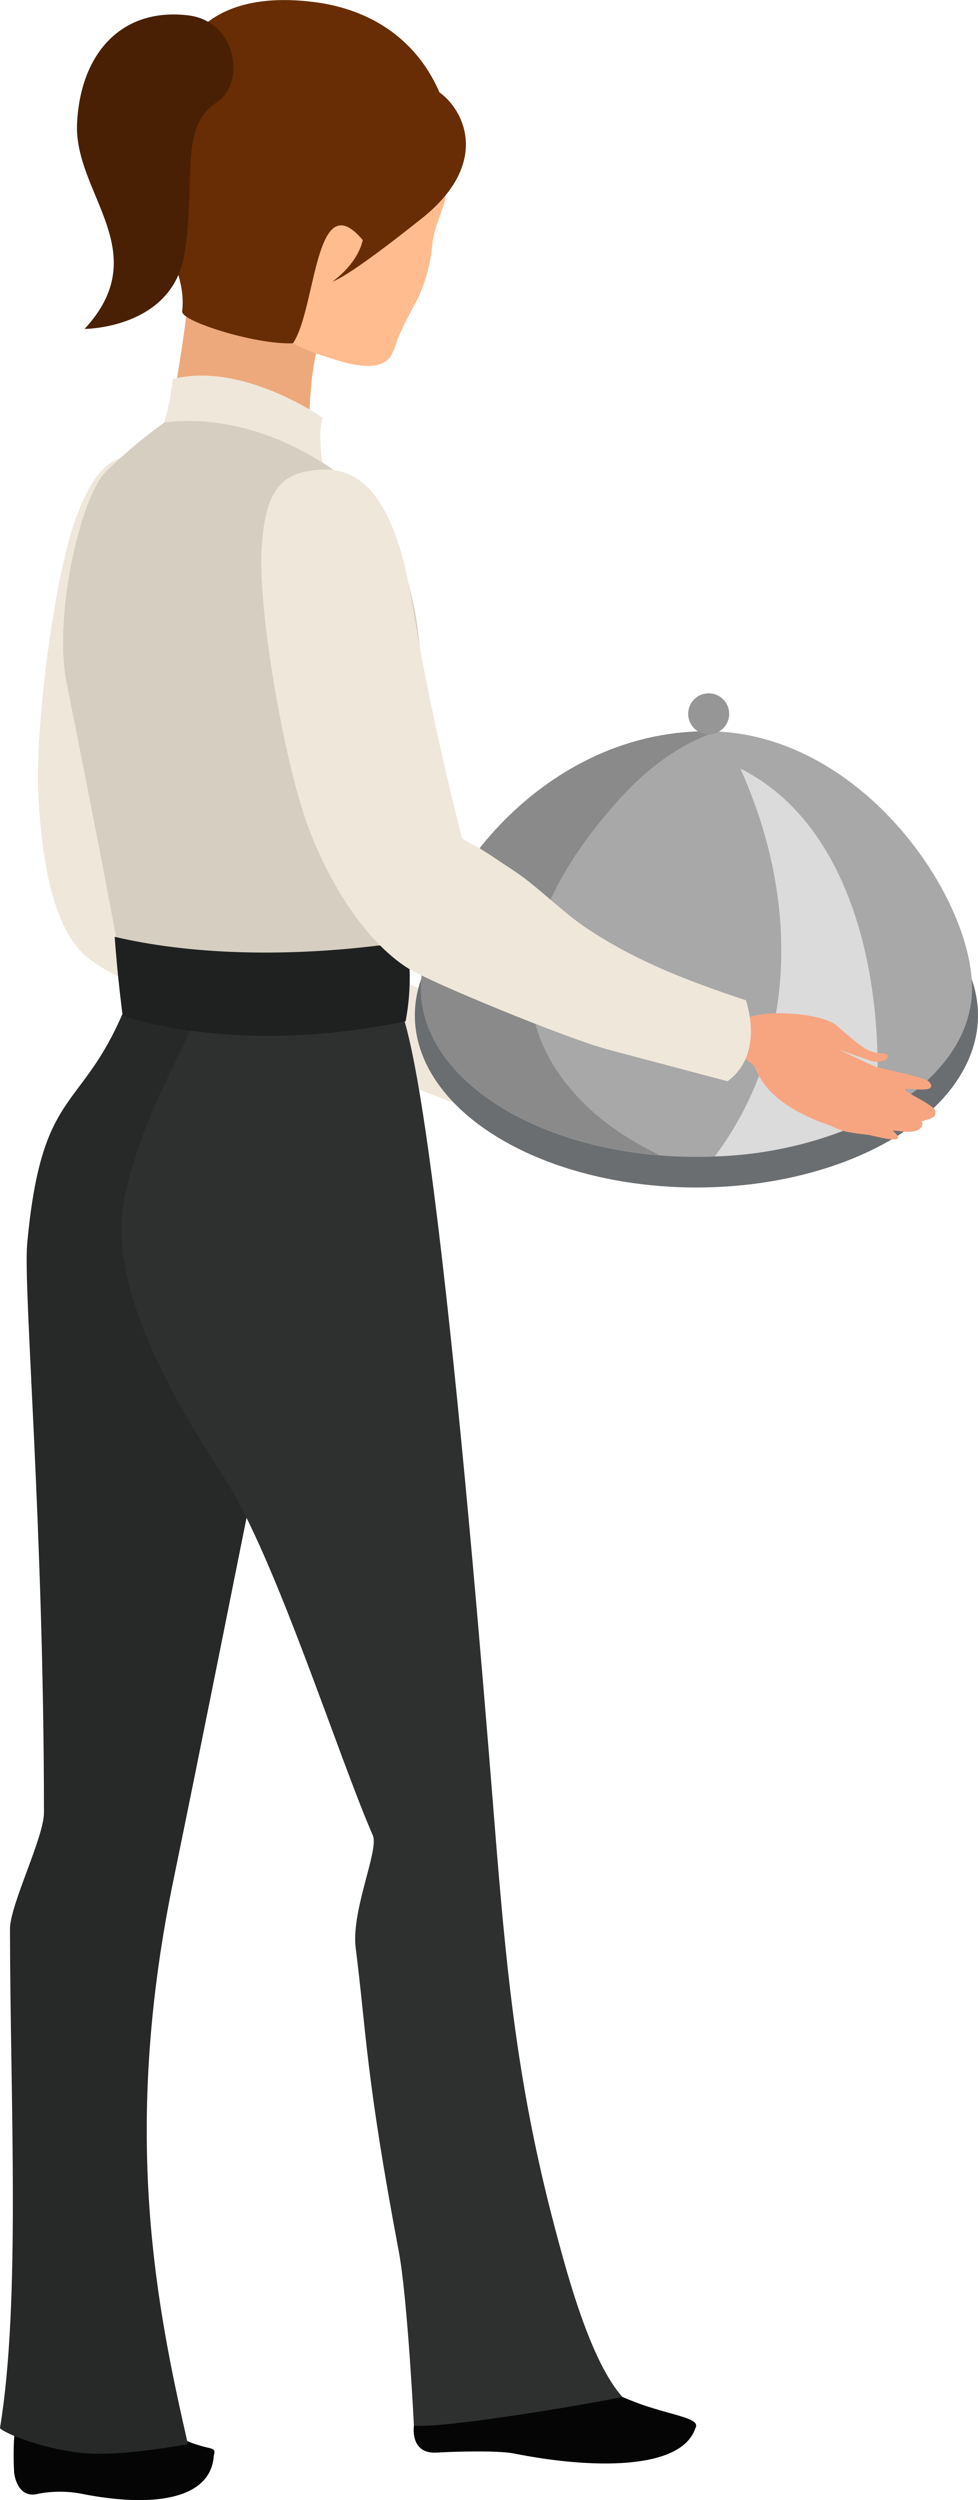 <svg xmlns="http://www.w3.org/2000/svg" viewBox="0 0 136.43 348.72"><defs><style>.cls-1{fill:#f7a581;}.cls-2{fill:#efe8da;}.cls-3{fill:#6b6e70;}.cls-4{fill:#a8a8a8;}.cls-5{fill:#7f7f7f;opacity:0.72;}.cls-6{fill:#dbdbdb;}.cls-7{fill:#969696;}.cls-8{fill:#050505;}.cls-9{fill:#272828;}.cls-10{fill:#2e3030;}.cls-11{fill:#eda97c;}.cls-12{fill:#ffbc8f;}.cls-13{fill:#682d04;}.cls-14{fill:#492004;}.cls-15{fill:#d6cfc1;}.cls-16{fill:#1f2121;}</style></defs><title>Asset 37</title><g id="Layer_2" data-name="Layer 2"><g id="_ÎÓÈ_3" data-name="—ÎÓÈ_3"><path class="cls-1" d="M64.38,149.4q.3-1.67.51-3.33c1.14-.38.86.29,1.63-.11l.54-1.54c2.74-1.25,10.33-.79,12.37.89,3.73,3.1,4.32,3.72,6.61,3.8,1.41,0,.24,1.63-1.84,1l-4.44-1.47s4.78,2.24,5.34,2.37c2.33.54,4.73.94,6.93,1.69.41.13,1.44,1.18-.1,1.32-1.23.12-1.4-.07-2.63,0s3,1.72,4,2.79A.79.79,0,0,1,93,158a6,6,0,0,1-1.51.53.75.75,0,0,1,0,.73c-.4.85-1.71.78-2.57.76a10,10,0,0,0-1.45-.11c2.43,2.07-1.68,1-3.46.61a2.5,2.5,0,0,1-.55,0c-.52-.05-1-.1-1.54-.18l0,0c-.23,0-.44-.06-.66-.09a10.65,10.65,0,0,1-1.11-.29c-.44-.17-.88-.35-1.31-.55l0,0c-10-3.27-10.32-7.94-11-8.31a5,5,0,0,0-3.47-1.45Z"/><path class="cls-2" d="M12.79,134c-5.3-3.63-6.92-13.59-7.44-22.91s2.14-30.3,5.19-38.69S16.73,62.71,21.89,64c3.94,1,9,4.58,6.61,21.24s-3.07,33.58-3.07,33.58a88.35,88.35,0,0,1,13.46,7.42C46.76,131.41,55,137.05,69,142.54a15.66,15.66,0,0,1-4.74,11.69S34.3,142.5,25.55,139.64,14.63,135.29,12.79,134Z"/><ellipse class="cls-3" cx="97.15" cy="141.63" rx="39.28" ry="24.01"/><path class="cls-4" d="M58.71,137.86c0,13,17.21,23.51,38.44,23.51s38.45-10.53,38.45-23.51S119.9,102,98.67,102C74.79,102,58.71,124.88,58.71,137.86Z"/><path class="cls-5" d="M98.67,102c.41,0,.81.06,1.22.08-4.63,1.56-9.27,4.65-13.73,9.66C76.92,122.07,69,136.4,77.75,149.45c3.56,5.29,8.61,8.93,14.25,11.68-18.79-1.54-33.29-11.36-33.29-23.27C58.71,124.88,74.79,102,98.67,102Z"/><path class="cls-6" d="M103.28,107.21c16.18,8.09,20.37,30.92,18.86,48.5a53.64,53.64,0,0,1-22.43,5.59C111.18,146,111.59,125.61,103.28,107.21Z"/><path class="cls-7" d="M96,99.56a2.86,2.86,0,1,0,2.86-2.85A2.86,2.86,0,0,0,96,99.56Z"/><path class="cls-8" d="M19.39,337.18c-4.07,7.33-16,3-17,.83-.65,1-.49,6.05-.41,6.91,0,0,.34,3.74,3.39,2.92a16.08,16.08,0,0,1,6.33.07c10.45,2,17.76.39,18.12-5.37.42-1.52-.47-.52-4.62-2.44A44.16,44.16,0,0,1,19.39,337.18Z"/><path class="cls-8" d="M83.91,332.82c-7.53,6.36-23.18.86-23.76-1.59-1.06.89-2.26,6.22-2.41,7.13,0,0-.62,4,3.23,3.74,2.3-.14,8.5-.32,10.74.13C82.33,344.36,95,344.65,97,338.71c.91-1.49-3.62-1.79-8.51-3.69C83.9,333.22,83.91,332.82,83.91,332.82Z"/><path class="cls-9" d="M0,338.67c2.89-17.49,1.43-45.45,1.39-69.58,0-3.41,4.74-12.79,4.74-16.25,0-39.62-2.9-73-2.34-79.34,2-21.82,7.4-18.25,13.41-32.34,1.47,0,18-2,18-2L43,140.8l13.33-1.67S44.1,163.48,36.43,201.56C33.32,217,28.15,243.05,24,263.2,17,298,21.85,321.83,26.21,340.91c0,0-9.55,1.86-14.93,1.23C4.63,341.35,0,339,0,338.67Z"/><path class="cls-10" d="M54.87,139.13c5.63,3.79,13.54,108.34,14.45,119.32,1.48,17.7,3,33.15,8.11,52.39,2,7.6,5.12,18.71,9.39,23.49-3.3.77-24.95,4.48-29.08,4,0,0-.89-17.86-2.12-24.34-4.63-24.56-4.5-30.47-6-42.26-.67-5.19,3.28-13.68,2.39-15.72-4.73-10.78-13.67-39-20.65-49.75s-16.68-27-13.95-39.42,9-21.14,9.71-25.13Z"/><path class="cls-11" d="M45.42,45.23c2.33-4.9-.15-5.91-2.26-8a11.31,11.31,0,0,0-16,0c-.76.83-.4-3.29-.94-2.31,1.09,4.86-2.14,21.14-3,26.27.59,1.19,3,1.49,3.86,2.31,2,2,5.19-1.71,8-1.83s7.2-2.91,7.75,0C43.77,66.83,41.92,52.57,45.42,45.23Z"/><path class="cls-1" d="M101.6,146.93c.21-1.11.4-2.22.55-3.32,1.15-.37.86.29,1.63-.09l.56-1.54c2.77-1.21,10.35-.64,12.36,1.07,3.69,3.15,4.27,3.78,6.55,3.9,1.41.07.23,1.63-1.85,1L117,146.39s4.74,2.31,5.3,2.45c2.32.58,4.71,1,6.9,1.78.41.15,1.43,1.21-.11,1.33-1.24.1-1.4-.09-2.63-.06s3,1.77,3.91,2.85a.79.79,0,0,1-.28,1.14,5.91,5.91,0,0,1-1.52.51.75.75,0,0,1,0,.73c-.42.84-1.73.76-2.58.73a8.09,8.09,0,0,0-1.45-.14c2.4,2.1-1.7.94-3.47.57-.56,0,0,0-.55-.06s-1-.11-1.54-.2l0,0-.66-.11a11.42,11.42,0,0,1-1.11-.3c-.43-.17-.87-.37-1.3-.57l0,0c-10-3.41-10.21-8.09-10.84-8.47a5.06,5.06,0,0,0-3.45-1.5Z"/><path class="cls-12" d="M27.72,13.65c6-7.35,16.83-6.32,22.4-2.06,3,2.26,11.16,4.14,12.21,10.25a30.78,30.78,0,0,1-.28,6.24c-.66,2.12-1.57,4-1.76,6.17A22.49,22.49,0,0,1,58.11,42a52.29,52.29,0,0,0-2.67,5.35,11,11,0,0,1-.91,2.29c-1.68,2.66-6.79.86-9.07.11a25.56,25.56,0,0,1-10.33-5.95c-3.76-3.89-6-6.38-6.44-6.79C19.09,28.2,21.74,21,27.72,13.65Z"/><path class="cls-13" d="M18.52,18.2a15.78,15.78,0,0,1,6-7.73h0S25.8-2,43.84.29C54.53,1.66,61,8.6,62.79,17.77a19,19,0,0,1-.37,8.06c-1.18-.57-2.69-2.67-4.73.61-3.33,5.38-6.57,7.67-6.95,7.21C43.9,25.27,44.16,43,40.87,47.88c-5.12.24-15.62-3.06-15.46-4.44C26.44,34.75,16.11,26.6,18.52,18.2Z"/><path class="cls-14" d="M26.32,2.15C17,1,11.23,7.4,10.75,17.19s11,17.93,1.05,28.69c0,0,12.24,0,13.93-10.46s-.88-17.55,4.53-21.16C34.33,11.55,33,3,26.32,2.15Z"/><path class="cls-13" d="M59.62,12c4,1.23,10.12,9.77-.75,18.44s-12.46,8.81-12.46,8.81,6.75-4.61,3.44-10.39S52.19,9.69,59.62,12Z"/><path class="cls-2" d="M45,58.27s-11.18-7.89-20.91-5.39c0,0-.53,5.79-2.64,9.6.66.39,14.21-1.81,24,4.49C45.42,67,44.1,61.43,45,58.27Z"/><path class="cls-15" d="M50.94,69.06s-12.12-12-28-10.14a67.94,67.94,0,0,0-8.28,7c-3.42,3.55-7.25,20-5.35,29.44s5.92,29.81,7.28,37.59c0,0,7.23,7.24,36.07,1.65,0,0,.63-15.93,4.5-27.84S57.67,76.22,50.94,69.06Z"/><path class="cls-16" d="M56.76,131.3s-21.34,3.92-40.76-.63c0,0,.31,4.81,1.11,11,0,0,15.44,5.77,39.47.79A32.52,32.52,0,0,0,56.76,131.3Z"/><path class="cls-2" d="M56.92,135.06c-5.43-3.43-10.64-10.93-13.91-19.67s-6.95-29.56-6.53-38.48,3-11.12,8.34-11.4c4.06-.22,9.94,1.71,12.62,18.31s7,33,7,33c.1.37,1.89,1.14,2.26,1.38.81.5,1.61,1,2.41,1.54,1.46,1,3,1.94,4.37,3,2.73,2.14,5.18,4.52,8,6.49,7,4.77,14.61,7.66,22.56,10.29,0,0,2.74,7.43-2.55,11.3l-16.89-4.48C79,144.8,60.2,137.12,56.92,135.06Z"/></g></g></svg>